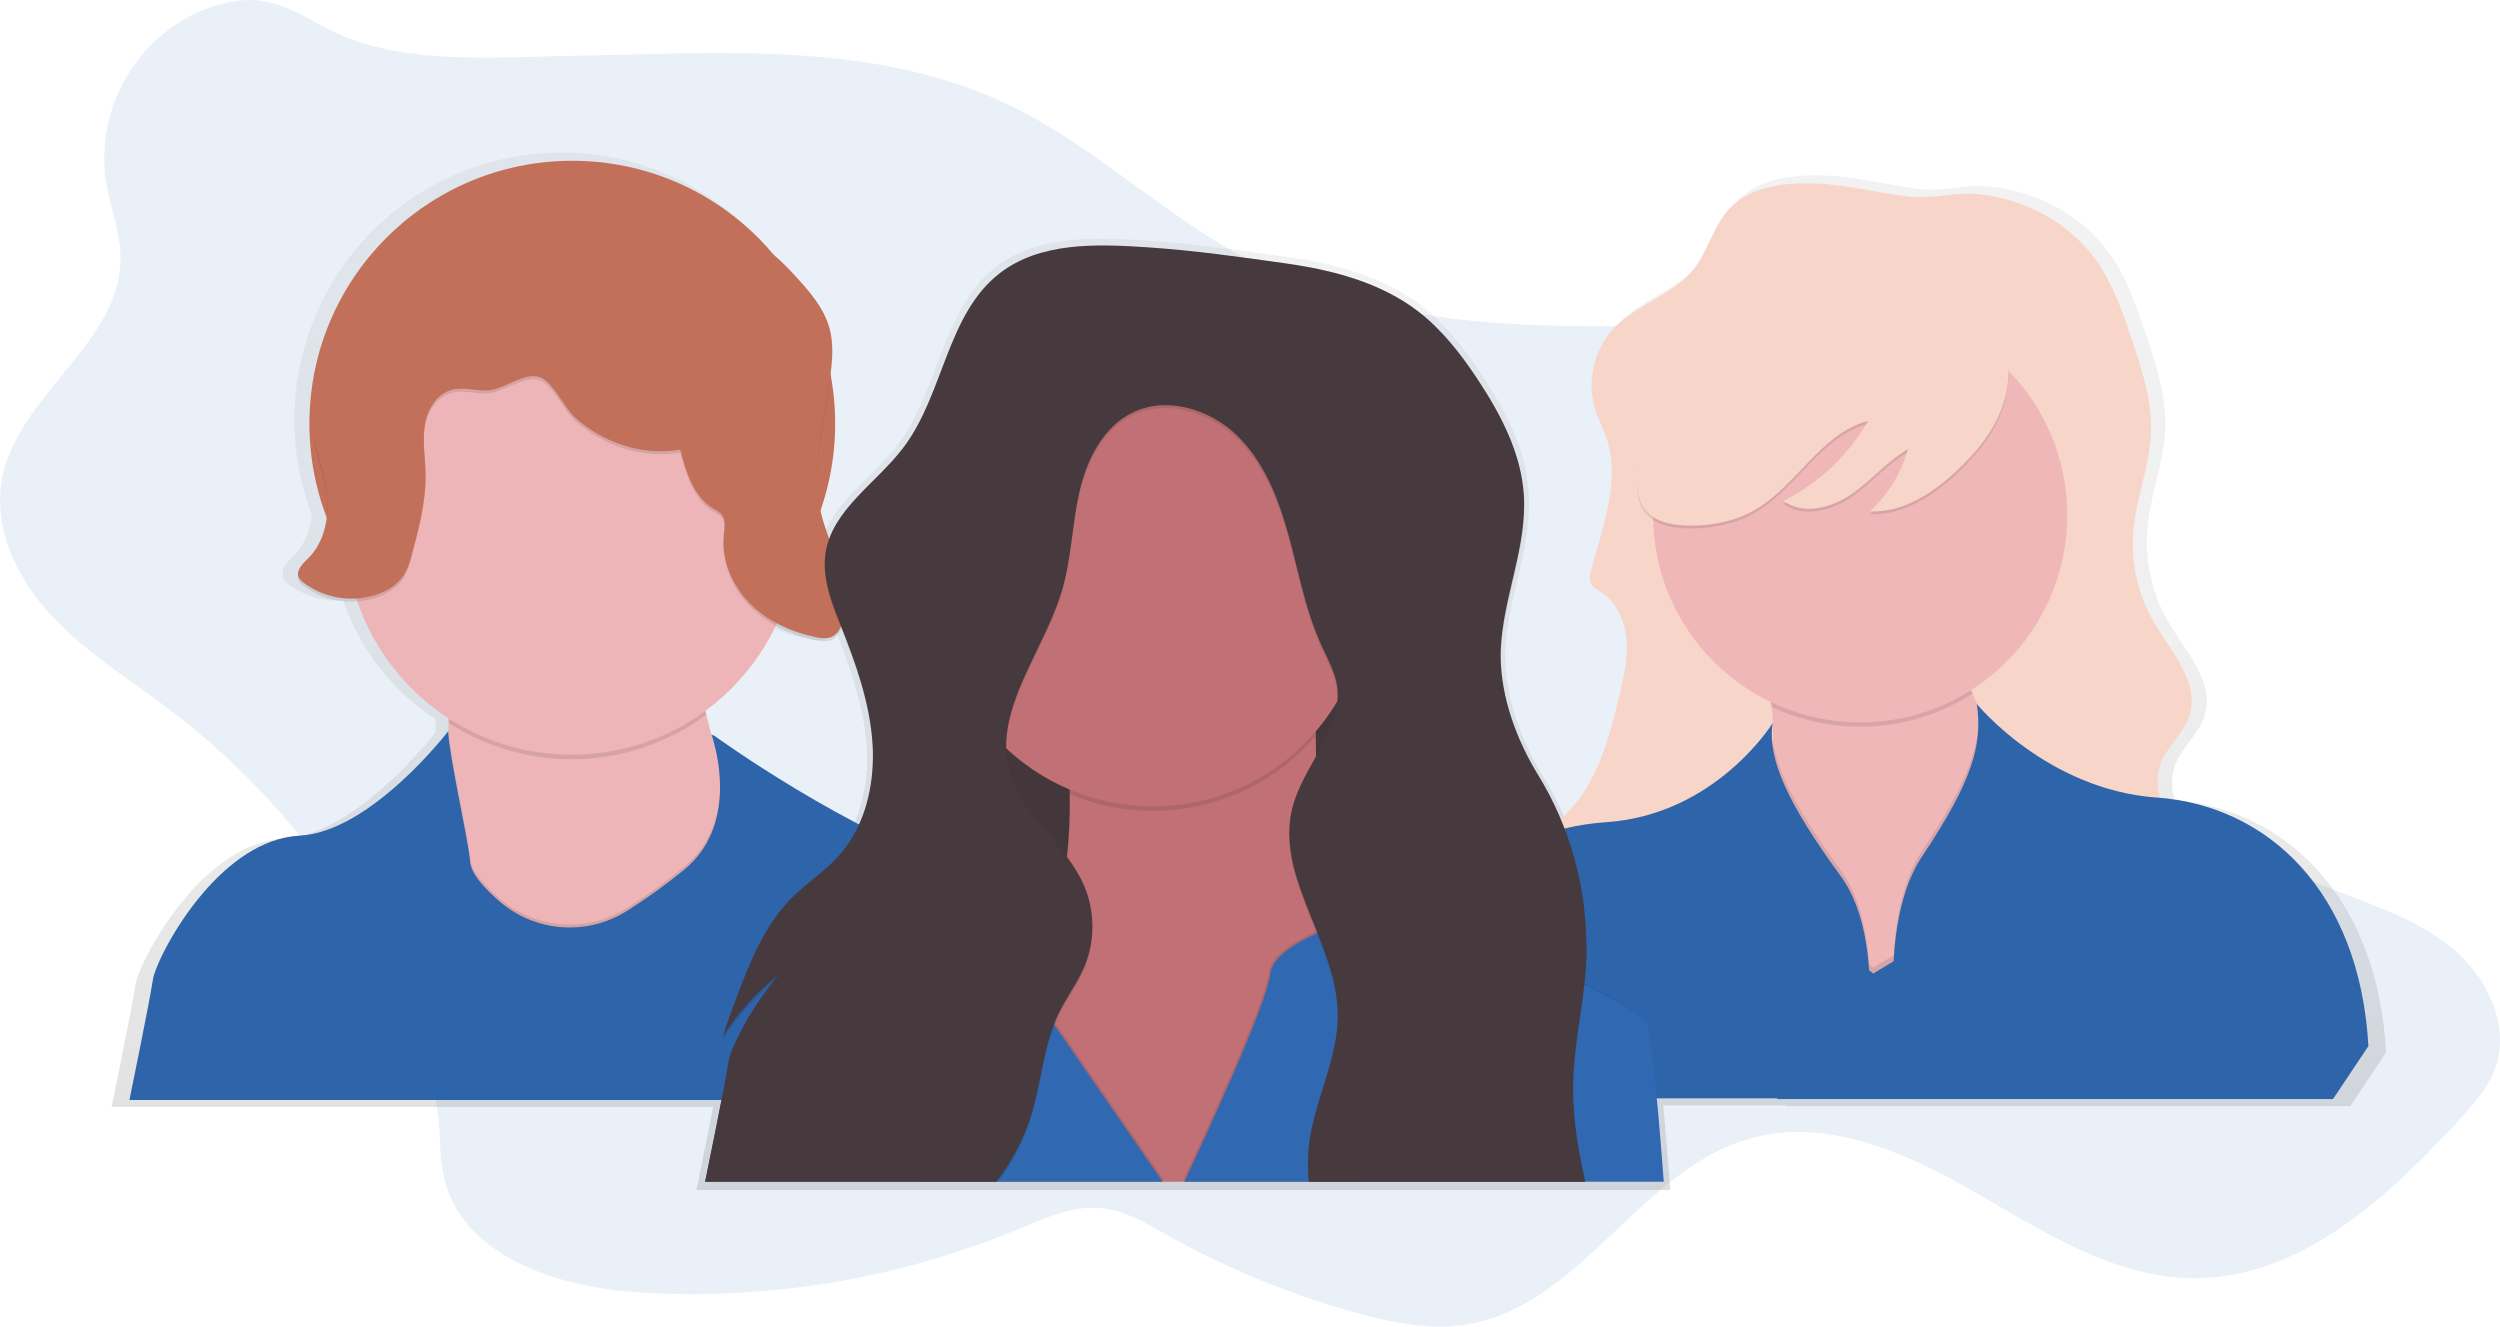 <?xml version="1.0" encoding="UTF-8"?><svg id="Ebene_2" xmlns="http://www.w3.org/2000/svg" xmlns:xlink="http://www.w3.org/1999/xlink" viewBox="0 0 418.75 222.19"><defs><style>.cls-1{fill:#f0b7b9;}.cls-2{opacity:.05;}.cls-2,.cls-3,.cls-4{isolation:isolate;}.cls-2,.cls-4{fill:#010101;}.cls-5{fill:url(#Unbenannter_Verlauf_2);}.cls-3,.cls-4{opacity:.1;}.cls-3,.cls-6{fill:#3069b2;}.cls-7{fill:#c3705a;}.cls-8{fill:#edb5b7;}.cls-9{fill:#463a3e;}.cls-10{fill:#c17175;}.cls-11{fill:#f7d6c9;}</style><linearGradient id="Unbenannter_Verlauf_2" x1="253.69" y1="367.43" x2="253.69" y2="541.19" gradientTransform="translate(-44.49 566.75) scale(1 -1)" gradientUnits="userSpaceOnUse"><stop offset="0" stop-color="#808181" stop-opacity=".25"/><stop offset=".54" stop-color="#808181" stop-opacity=".12"/><stop offset="1" stop-color="#808181" stop-opacity=".1"/></linearGradient></defs><g id="Ebene_1-2"><path class="cls-3" d="m17.76,30.37c.68,4.3,2.41,8.46,2.43,12.82.06,14.22-17.2,22.96-19.84,36.94-1.57,8.29,2.5,16.77,8.22,22.95,5.73,6.19,13.03,10.64,19.76,15.73,18.61,14.1,32.96,33.09,41.46,54.84,1.7,4.37,3.16,8.88,3.64,13.55.35,3.39.18,6.86.98,10.18,3.15,13.15,19.11,18.25,32.6,19.11,21.73,1.35,43.49-2.28,63.6-10.62,4.52-1.88,9.19-4.03,14.05-3.49,3.88.43,7.35,2.53,10.75,4.44,10.03,5.63,20.71,10.03,31.8,13.09,6.14,1.7,12.59,2.99,18.87,1.88,18.85-3.32,28.86-26.18,47.35-31.18,12.79-3.46,26.1,2.58,37.58,9.21s23.32,14.27,36.56,14.28c17.67.02,32.2-13.35,44.18-26.33,2.51-2.73,5.07-5.57,6.27-9.08,2.43-7.12-1.51-15.13-7.33-19.91s-13.17-7.16-20.18-9.9c-11.89-4.64-23.23-10.56-33.84-17.67-6.86-4.6-13.5-9.8-18.2-16.58-4.04-5.85-6.46-12.63-9.17-19.2-5.93-14.39-14.32-29.02-28.33-35.78-11.44-5.52-24.73-4.9-37.42-5.05-18.71-.21-37.89-2.46-54.48-11.11-14.01-7.31-25.52-18.85-39.73-25.75-22.61-10.98-48.47-8.83-72.83-8.41-11.71.2-25.63,1.37-36.88-2.47-8.32-2.84-12.6-8.64-22.15-6.3-13.07,3.18-21.8,16.55-19.71,29.83Z"/><path class="cls-5" d="m364.22,133.98c-.59-1.96-.53-4.06.18-5.98,1.13-2.92,3.89-5.04,4.85-8.02,1.8-5.55-3.05-10.75-6.03-15.78-2.73-4.67-3.97-10.06-3.55-15.45.46-5.79,2.83-11.33,3.02-17.13.16-5.41-1.59-10.67-3.32-15.8-1.43-4.24-2.88-8.52-5.3-12.28-4.57-7.11-12.68-11.58-21.03-12.32-3.94-.35-7.79.93-11.66.43-5.37-.69-10.46-2.09-15.94-2.26-5.21-.15-10.96.51-14.51,4.32-2.71,2.92-3.58,7.14-6.06,10.26-3.52,4.43-9.68,5.95-13.57,10.05-3.42,3.69-4.64,8.91-3.22,13.73.54,1.75,1.42,3.37,1.99,5.11,2.41,7.26-.75,15.02-2.66,22.43-.22.6-.25,1.26-.11,1.88.3.9,1.25,1.38,2.04,1.91,2.58,1.76,3.89,4.94,4.15,8.05.25,3.11-.47,6.21-1.18,9.25-1.81,7.72-4.06,16-10.01,21.13-1.08-2.58-2.36-5.07-3.82-7.45-3.64-5.9-6.34-13.19-6.38-20.17,0-.02,0-.04,0-.06,0-.38.02-.75.04-1.13.47-8.23,4.03-16.17,3.95-24.37,0-.66-.02-1.33-.06-1.99-.46-7.01-3.83-13.5-7.7-19.37-2.88-4.38-6.13-8.62-10.29-11.81-6.43-4.9-14.61-7.02-22.64-8.15-8.03-1.12-15.34-2.18-23.44-2.72-8.71-.58-18.29-.91-25.17,4.45-8.97,6.99-9.47,20.49-16.31,29.57-4.07,5.4-10.55,9.58-12.7,15.72-.58-1.51-1.06-3.05-1.45-4.62-.02-.11-.05-.21-.07-.31,2.59-7.41,3.19-15.37,1.75-23.08.17-1.25.26-2.51.26-3.77.04-1.37-.11-2.74-.44-4.07-.97-3.67-3.64-6.61-6.22-9.39-.94-1.06-1.96-2.05-3.05-2.96-15.73-19.06-43.93-21.76-62.99-6.03-14.82,12.23-20.17,32.56-13.31,50.5-.33,2.57-1.33,5.07-3.15,6.88-.83.83-1.91,1.86-1.73,2.91-.06.3-.01.61.12.89.19.33.44.61.75.83,2.64,2.02,5.92,2.99,9.23,2.75,2.79,8.21,8.27,15.24,15.54,19.95,0,.25,0,.5-.03.73,0,.42-.03.83-.05,1.26v.28-.11s-13.12,17.11-25.25,17.75c-6.48.34-12.13,4.71-16.41,9.7-5.14,5.99-8.31,12.88-8.59,14.79-.5,3.5-4,20.5-4,20.5h100.76c-1.19,6.12-2.8,13.92-2.8,13.92h163.12c-.38-5.24-.8-10.09-1.18-14.19h20.51l-.02.12h94.6l6-9c-1.49-26.24-16.96-40.66-35.48-42.26Zm-235.53-29.31c2.13,1.15,4.41,1.97,6.78,2.44,1.03.21,2.18.34,3.06-.23.58-.44,1.01-1.05,1.23-1.75l.05.11c2.54,6.41,4.9,13.02,5.36,19.9.04.65.07,1.3.07,1.95.01,3.93-.8,7.81-2.38,11.41-8.52-4.48-16.74-9.52-24.6-15.08l-.53-.23s.18.51.4,1.31c.05.19.11.4.17.63-.54-1.74-1.03-3.52-1.46-5.33-.05-.21-.1-.43-.15-.64,5.13-3.77,9.26-8.74,12-14.49Z"/><path class="cls-11" d="m303.93,30.72c-5.12-.15-10.79.5-14.28,4.25-2.67,2.87-3.52,7.03-5.96,10.1-3.46,4.36-9.52,5.85-13.36,9.89-3.37,3.63-4.57,8.77-3.17,13.52.53,1.72,1.4,3.32,1.96,5.03,2.37,7.16-.72,14.79-2.64,22.07-.21.6-.25,1.24-.11,1.86.29.89,1.23,1.36,2.01,1.88,2.54,1.73,3.83,4.86,4.06,7.92s-.46,6.11-1.16,9.1c-1.85,7.92-4.19,16.44-10.61,21.42-2.71,2.13-6.34,3.86-7.05,7.25-.83,3.97,2.96,7.35,6.6,9.15,10.68,5.28,23.07,5.35,34.76,7.7,10.29,2.07,20.55,6,30.96,4.66,4.64-.6,9.08-2.23,13.47-3.84l27.34-10.07c.77-.24,1.5-.6,2.15-1.08,1.65-1.37,1.7-3.98.81-5.93-.9-1.95-2.53-3.44-3.96-5.04-3.12-3.49-5.5-8.43-3.79-12.79,1.13-2.88,3.83-4.96,4.78-7.92,1.77-5.47-3.02-10.58-5.92-15.54-2.68-4.59-3.9-9.89-3.49-15.19.46-5.7,2.79-11.15,2.96-16.86.16-5.32-1.56-10.5-3.27-15.55-1.41-4.17-2.84-8.39-5.22-12.09-4.5-7-12.48-11.4-20.7-12.13-3.88-.34-7.67.92-11.48.43-5.3-.65-10.3-2.02-15.69-2.19Z"/><path class="cls-1" d="m311.58,180.28s-31-19.43-18.94-41.84c2.79-5.18,4.02-10.08,4.27-14.55.07-1.18.07-2.36,0-3.54v-.17c-.04-.61-.09-1.21-.16-1.79-1.44-11.83-9.03-19.54-9.03-19.54,0,0,51.41-15,42.81-1.48-4,6.28-2.8,12.44-.12,18.81.28.67.58,1.35.9,2.02,3.09,6.72,7.38,13.68,8.58,21.23,2.46,15.5-28.29,40.84-28.29,40.84Z"/><path class="cls-4" d="m330.52,97.37c-4,6.28-2.8,12.44-.12,18.81-10.08,6.5-22.81,7.34-33.66,2.22-1.42-11.84-9.02-19.55-9.02-19.55,0,0,51.42-15.01,42.81-1.48Z"/><circle class="cls-1" cx="311.58" cy="86.3" r="34.69"/><path class="cls-4" d="m296.91,120.37v-.17l.04-.07c-.02.08-.04.16-.04.24Z"/><path class="cls-4" d="m311.58,180.28s-31-19.43-18.94-41.84c2.79-5.18,4.02-10.08,4.27-14.55.7,5.53,4.52,12.41,11.47,21.93,3.02,4.15,4.31,9.94,4.72,15.74l.69.5,3.39-2.05c.38-6.41,1.67-12.88,4.74-17.47,8.06-12.06,9.98-18.09,9.38-24.34,3.09,6.72,7.38,13.68,8.58,21.23,2.44,15.51-28.31,40.85-28.31,40.85Z"/><path class="cls-6" d="m361.27,133.6c-18.47-1.34-30.15-15.68-30.15-15.68.98,6.72-.61,12.73-9.23,25.63-3.05,4.58-4.34,11.04-4.72,17.46l-3.39,2.05-.69-.5c-.41-5.79-1.7-11.59-4.72-15.74-8.61-11.81-12.44-19.56-11.44-25.71,0,0-9.47,15.37-27.92,16.61-18.45,1.23-33.95,14.27-35.43,38.13l5.9,8.12h58.22l-.02.12h93.1l5.93-8.87c-1.48-26.05-16.96-40.29-35.43-41.63Z"/><path class="cls-2" d="m361.27,133.6c-18.47-1.34-30.15-15.68-30.15-15.68.98,6.72-.61,12.73-9.23,25.63-3.05,4.58-4.34,11.04-4.72,17.46l-3.39,2.05-.69-.5c-.41-5.79-1.7-11.59-4.72-15.74-8.61-11.81-12.44-19.56-11.44-25.71,0,0-9.47,15.37-27.92,16.61-18.45,1.23-33.95,14.27-35.43,38.13l5.9,8.12h58.22l-.02.12h93.1l5.93-8.87c-1.48-26.05-16.96-40.29-35.43-41.63Z"/><path class="cls-4" d="m335.03,69.54c-1.51,3.73-4.18,6.88-7.11,9.65-4.04,3.83-9.12,7.2-14.68,6.94,3.03-2.82,5.22-6.42,6.34-10.41-3.51,2.04-6.15,5.28-9.5,7.58-3.35,2.3-8.08,3.49-11.35,1.09,5.94-2.99,10.88-7.65,14.2-13.41-7.95,2.06-12.02,11.01-19.18,15.03-3.35,1.88-7.28,2.59-11.12,2.51-2.73-.06-5.78-.69-7.3-2.96-.89-1.32-1.1-2.98-1.13-4.57-.17-7.23,2.78-14.32,7.31-19.95,4.53-5.63,10.55-9.91,16.99-13.23,2.29-1.18,4.68-2.26,7.23-2.64,3.17-.46,6.41.21,9.52.93,4.05.93,8.12,1.94,11.85,3.77,7.96,3.94,11.43,11.08,7.93,19.69Z"/><path class="cls-11" d="m335.03,69.05c-1.51,3.73-4.18,6.88-7.11,9.65-4.04,3.83-9.12,7.2-14.68,6.94,3.03-2.82,5.22-6.42,6.34-10.41-3.51,2.04-6.15,5.28-9.5,7.58-3.35,2.3-8.08,3.49-11.35,1.09,5.94-2.99,10.88-7.65,14.2-13.41-7.95,2.06-12.02,11.01-19.18,15.03-3.35,1.88-7.28,2.59-11.12,2.51-2.73-.06-5.78-.69-7.3-2.96-.89-1.32-1.1-2.98-1.13-4.57-.17-7.23,2.78-14.32,7.31-19.95,4.53-5.63,10.55-9.91,16.99-13.23,2.29-1.18,4.68-2.26,7.23-2.64,3.17-.46,6.41.21,9.52.93,4.05.93,8.12,1.94,11.85,3.77,7.96,3.93,11.43,11.08,7.93,19.69Z"/><circle class="cls-7" cx="95.86" cy="70.96" r="44.03"/><path class="cls-8" d="m135.34,155.71s-40.33,10.33-41.33,11.31-33.95,2.71-24.36-17.47c3.52-7.41,4.99-17.47,5.44-27.23.02-.41.04-.83.05-1.24.61-16.37-1.55-31.56-1.55-31.56,0,0,46.74-18.47,43.3,9.6-.86,6.98-.15,13.99,1.41,20.59.52,2.2,1.13,4.35,1.81,6.44,5.46,16.83,15.23,29.56,15.23,29.56Z"/><path class="cls-4" d="m118.3,119.71c-12.69,9.41-29.89,9.96-43.16,1.37.61-16.37-1.55-31.56-1.55-31.56,0,0,46.74-18.47,43.3,9.6-.86,6.98-.14,14,1.41,20.59Z"/><circle class="cls-8" cx="95.73" cy="88.54" r="37.88"/><path class="cls-4" d="m135.34,155.71s-40.33,10.33-41.33,11.31-33.95,2.71-24.36-17.47c3.52-7.41,4.99-17.47,5.44-27.23.38,5.1,3.29,17.46,3.67,21.57.02.24.07.48.14.71.55,1.83,2.5,3.93,4.84,5.93l.14.12c5.99,5.03,14.55,5.6,21.16,1.41,3.35-2.11,6.57-4.43,9.63-6.94,4.39-3.62,5.76-8.5,5.93-12.82.07-2.07-.09-4.14-.49-6.17,5.46,16.84,15.23,29.58,15.23,29.58Z"/><path class="cls-6" d="m186.27,184.25H21.68s3.44-16.73,3.93-20.17c.27-1.88,3.39-8.67,8.45-14.56,4.21-4.9,9.77-9.22,16.15-9.55,11.93-.63,24.85-17.47,24.85-17.47h0c.29,4.9,3.31,17.7,3.69,21.89.02.24.07.48.14.71.55,1.83,2.5,3.93,4.84,5.93l.14.12c5.99,5.03,14.55,5.6,21.16,1.42,3.35-2.11,6.57-4.43,9.63-6.94,4.39-3.62,5.76-8.5,5.93-12.82.09-2.86-.26-5.72-1.03-8.48-.21-.78-.38-1.24-.4-1.29l.52.22s22.29,16.21,42.7,22.83c2.39.78,4.65,1.92,6.69,3.39,1.65,1.2,3.18,2.56,4.55,4.08,2.76,3.13,5.05,6.64,6.78,10.44,4.73,10.03,5.85,20.23,5.85,20.23Z"/><path class="cls-2" d="m186.27,184.25H21.68s3.44-16.73,3.93-20.17c.27-1.88,3.39-8.67,8.45-14.56,4.21-4.9,9.77-9.22,16.15-9.55,11.93-.63,24.85-17.47,24.85-17.47h0c.29,4.9,3.31,17.7,3.69,21.89.02.24.07.48.14.71.55,1.83,2.5,3.93,4.84,5.93l.14.12c5.99,5.03,14.55,5.6,21.16,1.42,3.35-2.11,6.57-4.43,9.63-6.94,4.39-3.62,5.76-8.5,5.93-12.82.09-2.86-.26-5.72-1.03-8.48-.21-.78-.38-1.24-.4-1.29l.52.22s22.29,16.21,42.7,22.83c2.39.78,4.65,1.92,6.69,3.39,1.65,1.2,3.18,2.56,4.55,4.08,2.76,3.13,5.05,6.64,6.78,10.44,4.73,10.03,5.85,20.23,5.85,20.23Z"/><path class="cls-4" d="m113.94,75.82c.98,3.77,2.26,7.96,5.63,9.92.45.22.87.5,1.23.84.83.9.58,2.31.45,3.53-.43,4.19,1.37,8.44,4.33,11.44s6.95,4.84,11.08,5.68c1.01.21,2.14.34,3.02-.23.59-.45,1.02-1.07,1.24-1.78,1.15-3.06.66-6.49-.3-9.61-.96-3.12-2.38-6.1-3.11-9.28-1.73-7.56.56-15.37,1.59-23.05.34-2.56.54-5.19-.12-7.68-.95-3.61-3.58-6.51-6.12-9.25-1.37-1.47-2.77-2.97-4.52-3.94-5.18-2.83-11.85-.32-17.38-2.38-2.21-.83-4.09-2.33-6.2-3.39-4.47-2.26-9.78-2.39-14.68-1.36s-9.5,3.14-14.05,5.24l-3.48,1.58c-4.9,2.26-10.15,4.82-12.79,9.55-2.81,5.04-2.03,11.48-4.84,16.52-.85,1.51-2.04,2.95-2.26,4.69-.15,1.25.23,2.5.59,3.71.87,2.94,1.64,5.97,1.57,9.05s-1.05,6.23-3.23,8.39c-.92.91-2.15,2.08-1.58,3.25.19.33.44.6.75.81,3.64,2.76,8.43,3.47,12.71,1.88,1.65-.63,3.21-1.64,4.15-3.13.62-1.09,1.07-2.27,1.33-3.5,1.19-4.44,2.39-8.95,2.3-13.54-.05-2.64-.54-5.3-.15-7.92s1.91-5.31,4.46-6.03c1.88-.54,3.9.11,5.87.09,2.83-.02,6.31-3.17,8.94-2.24,2.26.8,4.05,5.13,5.92,6.78,4.74,4.23,11.36,6.45,17.65,5.35Z"/><path class="cls-7" d="m113.94,75.33c.98,3.77,2.26,7.96,5.63,9.92.44.21.85.49,1.22.82.83.9.58,2.31.45,3.53-.43,4.19,1.37,8.44,4.33,11.44,2.95,3,6.95,4.84,11.08,5.68,1.01.21,2.14.34,3.02-.23.59-.45,1.02-1.07,1.24-1.78,1.15-3.06.66-6.49-.3-9.61-.96-3.12-2.38-6.1-3.11-9.28-1.73-7.56.56-15.37,1.59-23.05.34-2.56.54-5.19-.12-7.68-.95-3.61-3.58-6.51-6.12-9.25-1.37-1.47-2.77-2.97-4.52-3.94-5.18-2.83-11.85-.32-17.38-2.38-2.21-.83-4.09-2.33-6.2-3.39-4.47-2.26-9.78-2.39-14.68-1.36s-9.5,3.14-14.05,5.24l-3.43,1.58c-4.9,2.26-10.15,4.82-12.79,9.55-2.81,5.04-2.03,11.48-4.84,16.52-.85,1.51-2.04,2.95-2.26,4.69-.15,1.25.23,2.5.59,3.71.87,2.94,1.64,5.97,1.57,9.05s-1.05,6.23-3.23,8.39c-.92.91-2.15,2.08-1.58,3.25.19.33.44.6.75.81,3.64,2.76,8.43,3.47,12.71,1.88,1.65-.63,3.21-1.64,4.15-3.13.62-1.09,1.07-2.27,1.33-3.5,1.19-4.44,2.39-8.95,2.3-13.54-.05-2.64-.54-5.3-.15-7.92.38-2.62,1.91-5.31,4.46-6.03,1.88-.54,3.9.11,5.87.09,2.83-.02,6.31-3.17,8.94-2.24,2.26.8,4.05,5.13,5.92,6.78,4.71,4.25,11.33,6.46,17.62,5.36Z"/><rect class="cls-9" x="153.79" y="91.42" width="86.35" height="74.05"/><rect class="cls-2" x="153.79" y="91.42" width="86.35" height="74.05"/><path class="cls-10" d="m227.76,197.94h-73.87c.95-5.38,3.74-11.27,9.18-17.63,4.29-5,7.8-10.61,10.41-16.66.7-1.62,1.33-3.24,1.88-4.86,1.63-4.82,2.74-9.8,3.31-14.86,0-.14.03-.29.05-.43.38-3.49.53-7.01.46-10.52v-.75c-.26-8.62-1.69-17.17-4.24-25.41l-.09-.29c-.8-2.53-1.39-3.95-1.39-3.95,0,0,1.47-.8,3.89-1.97l.2-.1c8.9-4.27,29.96-13.19,39.25-6.84l.15.1c3.25,2.31,5,6.56,4.18,13.64v.08c0,.13-.03.26-.04.38-.5,4.88-.73,9.78-.7,14.68v.75c0,1.15.01,2.31.04,3.49v.47c.08,3.81.25,7.74.48,11.73.33,5.53.8,11.16,1.33,16.69.23,2.36.48,4.71.75,7.02.03.27.06.55.09.82.32,2.82.64,5.57.98,8.25l.02.17c1.28,10.63,2.7,19.91,3.68,26Z"/><path class="cls-4" d="m221.09,107.43v.08c-.53,5.01-.78,10.04-.75,15.08v.75c-10.18,11.81-26.8,15.72-41.18,9.68v-.75c-.27-8.73-1.72-17.37-4.33-25.71-.8-2.53-1.39-3.95-1.39-3.95,0,0,1.47-.8,3.89-1.97,8.81-4.26,30.32-13.46,39.59-6.85,3.25,2.31,4.99,6.56,4.18,13.64Z"/><circle class="cls-10" cx="193.11" cy="99.13" r="35.93"/><path class="cls-4" d="m195.01,197.7h-76.65s3.44-16.73,3.93-20.17c.27-1.88,3.39-8.67,8.45-14.56,6.5-5.19,14.55-8.04,22.87-8.11,14.66-.22,18.92,4.83,20.08,8.56.4,1.25.51,2.58.3,3.88l2.77,4.02,18.23,26.39Z"/><path class="cls-6" d="m194.77,197.94h-76.65s3.44-16.73,3.93-20.17c.27-1.88,3.39-8.67,8.45-14.56,6.5-5.19,14.55-8.04,22.87-8.11,14.66-.22,18.92,4.83,20.08,8.56.4,1.25.51,2.58.3,3.88l2.77,4.02,18.23,26.39Z"/><path class="cls-4" d="m278.44,197.7h-80.3c3.83-8.15,13.87-29.87,14.42-34.9.21-1.94,2.29-3.77,5.03-5.32.87-.5,1.76-.95,2.67-1.35l.17-.08c.5-.22,1.01-.43,1.53-.61,6.95-2.54,14.58-2.48,21.48.17,6.59,2.51,15.08,5.88,21.68,9.05l.05.03c1.7.81,3.28,1.61,4.67,2.37,2.78,1.53,4.81,2.92,5.59,4.04.36.51.75,2.82,1.19,6.41.58,4.85,1.21,12.04,1.82,20.19Z"/><path class="cls-6" d="m278.68,197.94h-80.3c3.83-8.15,13.87-29.87,14.42-34.9.21-1.94,2.29-3.77,5.03-5.32.87-.5,1.76-.95,2.67-1.35l.17-.08c.5-.22,1.01-.43,1.53-.61,6.95-2.54,14.58-2.48,21.48.17,6.59,2.51,15.08,5.88,21.68,9.05l.05.03c1.7.81,3.28,1.61,4.67,2.37,2.78,1.53,4.81,2.92,5.59,4.04.36.51.75,2.82,1.19,6.41.58,4.85,1.21,12.04,1.82,20.19Z"/><path class="cls-4" d="m265.76,158.54c0,1.16-.03,2.32-.09,3.48-.04.57-.08,1.13-.13,1.7-.03.41-.08.81-.12,1.21l-.05.47c-.61,5.48-1.75,10.93-1.88,16.44v.78c-.03,5.17.81,10.26,1.94,15.33h-46.25c-.08-.94-.11-1.88-.1-2.82,0-.84.05-1.68.14-2.53.71-6.94,4.26-13.43,4.79-20.33l.02-.32c.03-.52.05-1.04.05-1.56v-.14c-.06-2.28-.41-4.54-1.04-6.73-.03-.11-.06-.22-.09-.33-.65-2.17-1.4-4.31-2.26-6.41l-.17-.42c-1.26-3.14-2.57-6.25-3.47-9.36-.71-2.32-1.08-4.73-1.09-7.16,0-.43.03-.87.06-1.3.03-.35.07-.71.12-1.07.08-.56.19-1.11.33-1.66.75-2.97,2.36-5.76,3.9-8.51h0c1.71-3.07,3.35-6.11,3.64-9.34.04-.41.05-.82.04-1.23h0c-.01-.53-.06-1.05-.15-1.58-.4-2.29-1.58-4.35-2.54-6.47-.1-.21-.2-.43-.29-.65,0-.03-.03-.07-.04-.1-1.88-4.35-2.98-9-4.13-13.62-.05-.2-.1-.4-.15-.6-.28-1.13-.57-2.26-.88-3.39-1.69-6.17-4.09-12.4-8.67-16.85-4.58-4.45-11.87-6.71-17.6-3.87-4.96,2.47-7.64,7.99-8.85,13.39s-1.31,11.03-2.88,16.34c-.11.39-.24.77-.38,1.16-.07.2-.14.38-.2.59-.67,1.92-1.51,3.83-2.4,5.72l-.09.2c-2.86,6.09-6.19,12.08-6.3,18.21v.57c.02,1.46.24,2.9.66,4.3.75,2.51,2.12,4.7,3.71,6.78.31.41.64.82.96,1.22,1.58,1.94,3.3,3.83,4.81,5.83l.05.06c1.14,1.48,2.11,3.09,2.88,4.8,1.84,4.32,1.86,9.19.08,13.53-.43.99-.92,1.96-1.47,2.89-.97,1.67-2.04,3.3-2.88,5.04-.28.58-.54,1.18-.75,1.78-1.88,4.85-2.29,10.23-3.83,15.23-1.19,3.85-3.04,7.45-5.48,10.66h-49c.57-2.79,3.39-16.58,3.84-19.68.27-1.88,3.39-8.67,8.45-14.56-.43.34-.84.67-1.23,1.01-3.19,2.72-5.96,5.9-8.21,9.45.11-.34.22-.68.34-1.02.69-2.06,1.44-4.1,2.19-6.11,2.19-5.8,4.64-11.71,9.01-16.11,2.47-2.48,5.47-4.39,7.82-6.98,4.15-4.56,5.86-10.87,5.81-17.06,0-.64-.03-1.28-.07-1.91-.45-6.78-2.77-13.28-5.28-19.6-1.35-3.39-2.78-6.96-2.72-10.55,0-.5.04-1.01.11-1.51,1.04-7.45,8.57-11.91,13.1-17.93,6.73-8.94,7.22-22.24,16.05-29.11,6.78-5.28,16.21-4.95,24.77-4.38,7.97.54,15.16,1.57,23.07,2.68,7.91,1.11,15.93,3.19,22.28,8.06,4.1,3.14,7.29,7.31,10.13,11.62,3.8,5.78,7.12,12.17,7.58,19.07.03.49.05.98.05,1.47.08,8.07-3.42,15.88-3.89,23.98-.02.38-.03.75-.04,1.13,0,.02,0,.04,0,.06-.08,7.02,2.61,14.39,6.28,20.35,5.21,8.49,8,18.25,8.06,28.21Z"/><path class="cls-9" d="m265.76,158.54c0,1-.04,1.99-.09,2.99-.04.57-.08,1.13-.13,1.7s-.11,1.13-.17,1.68c-.61,5.48-1.75,10.93-1.88,16.44v1.27c.03,5.17.9,10.26,2.05,15.33h-46.31c-.09-.94-.14-1.88-.15-2.82,0-1.01.04-2.01.14-3.02.71-6.94,4.26-13.43,4.79-20.33.04-.51.06-1.01.07-1.51v-.35c-.05-2.44-.43-4.86-1.13-7.2-.65-2.17-1.4-4.31-2.26-6.41-1.3-3.28-2.7-6.53-3.64-9.8-.66-2.17-1.03-4.42-1.09-6.68-.01-.6,0-1.2.06-1.79.03-.35.07-.71.12-1.07.08-.56.19-1.11.33-1.66.75-2.97,2.36-5.76,3.9-8.51,1.72-3.08,3.36-6.12,3.65-9.35.02-.24.03-.49.04-.75h0c.02-.69-.03-1.39-.15-2.07-.4-2.29-1.58-4.35-2.54-6.47-.1-.21-.2-.43-.29-.65-1.91-4.38-3.02-9.05-4.17-13.72-.33-1.33-.67-2.67-1.03-3.99-1.69-6.17-4.09-12.4-8.67-16.85s-11.86-6.66-17.59-3.81c-4.96,2.47-7.64,7.99-8.85,13.39s-1.31,11.03-2.88,16.34c-.17.58-.38,1.17-.57,1.75-.7,1.99-1.58,3.96-2.5,5.92-2.94,6.25-6.37,12.4-6.3,18.7v.08c.02,1.46.24,2.9.66,4.3.75,2.51,2.12,4.7,3.71,6.78.31.41.64.82.96,1.22,1.6,1.97,3.34,3.87,4.85,5.9,1.14,1.48,2.11,3.09,2.88,4.8,1.84,4.32,1.86,9.19.08,13.53-.43.99-.92,1.96-1.47,2.89-.97,1.67-2.04,3.3-2.88,5.04-.28.58-.54,1.18-.75,1.78-1.88,4.85-2.29,10.23-3.83,15.23-1.25,4.04-3.24,7.82-5.85,11.15h-48.78s3.44-16.73,3.93-20.17c.24-1.72,2.89-7.54,7.22-13.05.38-.51.81-1.01,1.23-1.51-3.54,2.8-6.62,6.15-9.1,9.93l-.34.53c.78-2.41,1.65-4.79,2.53-7.13,2.19-5.8,4.64-11.71,9.01-16.11,2.47-2.48,5.47-4.39,7.82-6.98,4.03-4.44,5.77-10.55,5.81-16.58,0-.81,0-1.61-.07-2.41-.45-6.78-2.77-13.28-5.28-19.6-1.29-3.25-2.64-6.63-2.72-10.08-.02-.66.02-1.33.11-1.99,1.04-7.41,8.58-11.85,13.11-17.88,6.73-8.94,7.22-22.24,16.05-29.11,6.78-5.28,16.21-4.95,24.77-4.38,7.97.54,15.16,1.57,23.07,2.68s15.94,3.18,22.28,8.04c4.1,3.16,7.29,7.31,10.13,11.63,3.8,5.78,7.12,12.17,7.58,19.07.05.66.06,1.31.05,1.96-.06,7.89-3.43,15.56-3.89,23.49-.03.54-.05,1.07-.04,1.61,0,.02,0,.04,0,.06.05,6.87,2.7,14.04,6.28,19.85,5.3,8.64,8.09,18.59,8.06,28.73Z"/></g></svg>